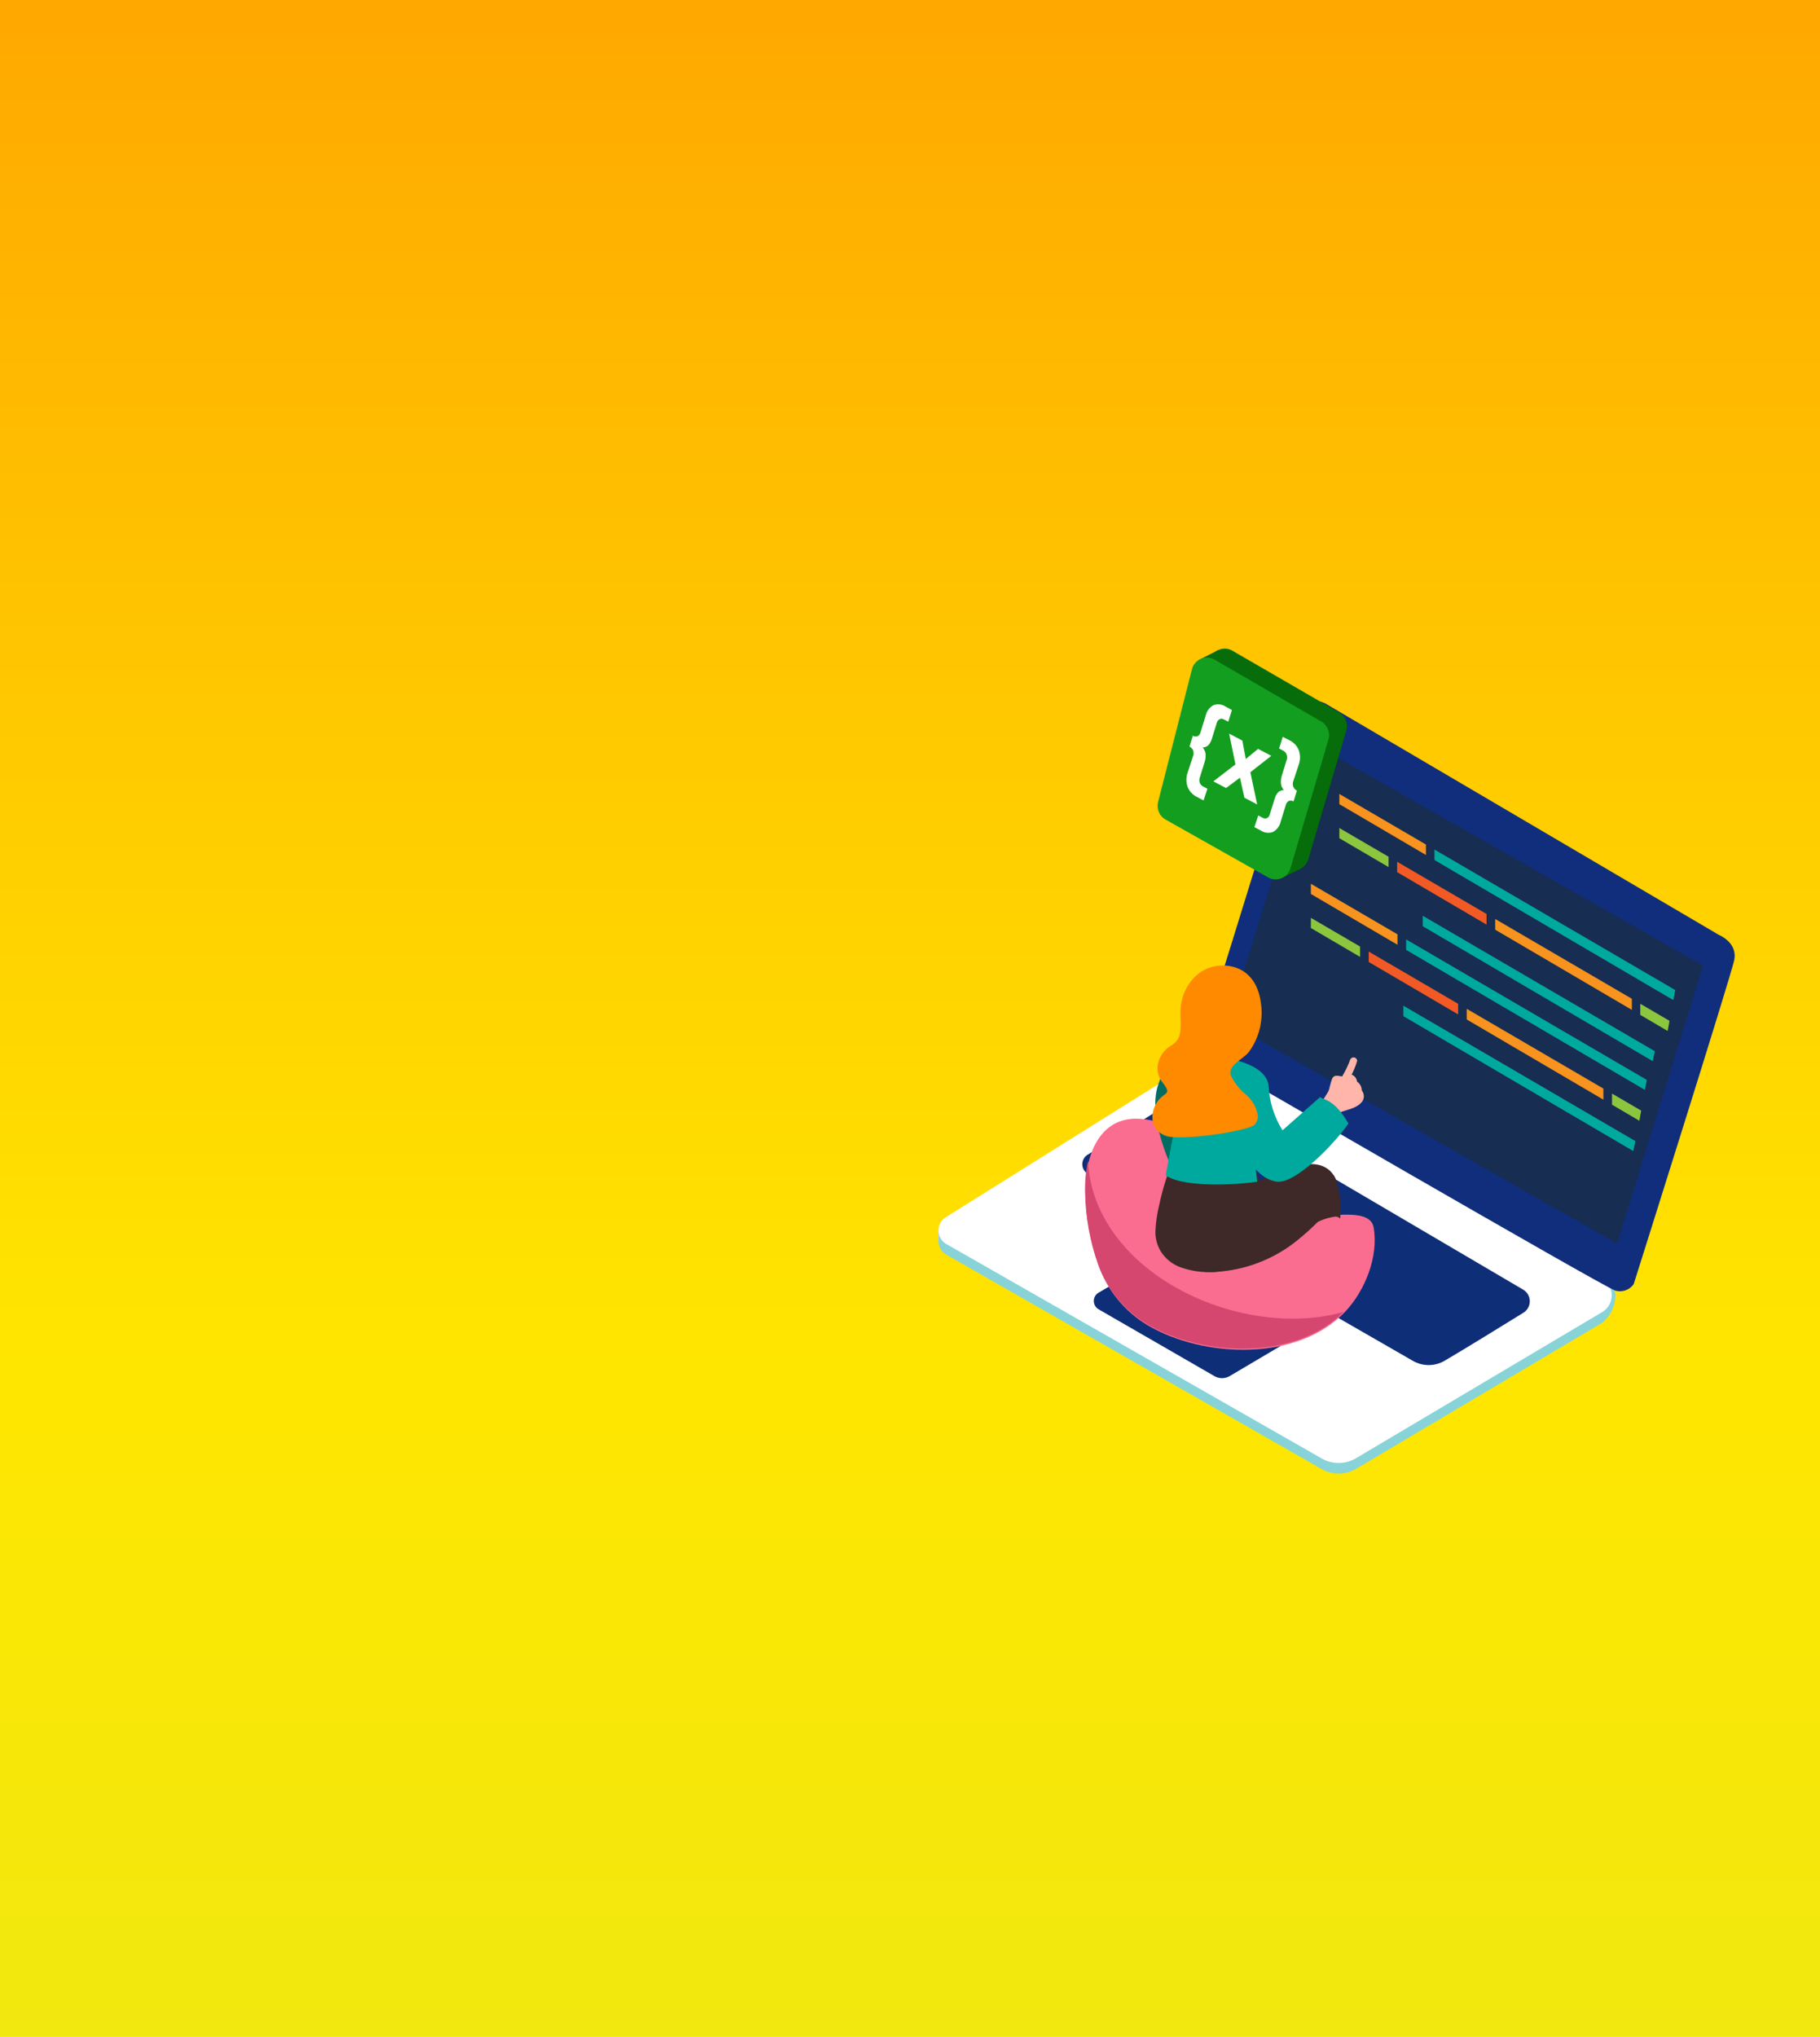 <svg width="320" height="358" viewBox="0 0 320 358" fill="none" xmlns="http://www.w3.org/2000/svg">
<rect width="320" height="358" fill="url(#paint0_linear)"/>
<g filter="url(#filter0_d)">
<path d="M160 207.992V210.241L161.124 211.636" fill="#ADCEE1"/>
<path d="M204.778 180.606L161.273 207.824C160.878 208.076 160.554 208.426 160.333 208.841C160.112 209.256 160 209.722 160.01 210.193C160.02 210.664 160.15 211.125 160.387 211.53C160.625 211.936 160.963 212.273 161.368 212.508L227.394 250.208C228.317 250.735 229.361 251.008 230.421 251C231.481 250.991 232.521 250.702 233.436 250.16L276.751 224.459C279.9 221.847 279.663 216.938 276.751 216.726L211.104 180.489C210.139 179.927 209.04 179.64 207.925 179.661C206.81 179.681 205.722 180.008 204.778 180.606Z" fill="#88D3D8"/>
<path d="M204.778 178.729L161.266 205.948C160.871 206.2 160.547 206.55 160.326 206.965C160.105 207.38 159.994 207.846 160.003 208.317C160.013 208.788 160.143 209.249 160.381 209.654C160.619 210.06 160.956 210.396 161.361 210.631L227.387 248.332C228.31 248.859 229.354 249.132 230.414 249.124C231.475 249.115 232.514 248.826 233.429 248.284L276.744 222.583C277.243 222.279 277.656 221.849 277.943 221.337C278.229 220.824 278.38 220.245 278.38 219.657C278.38 219.068 278.229 218.489 277.943 217.976C277.656 217.464 277.243 217.035 276.744 216.73L211.077 178.62C210.115 178.062 209.022 177.777 207.912 177.796C206.803 177.816 205.72 178.138 204.778 178.729Z" fill="white"/>
<path d="M206.25 174.884C206.25 174.884 224.294 116.729 224.179 116.729C224.064 116.729 224.74 114.142 227.966 115.608L297.205 156.305C297.205 156.305 300.587 157.656 299.911 160.783C299.234 163.91 282.246 217.689 282.246 217.689C281.891 218.2 281.382 218.585 280.794 218.788C280.205 218.99 279.567 219.001 278.972 218.817C276.862 218.141 207.846 178.126 207.846 178.126C207.218 177.888 206.705 177.421 206.408 176.819C206.112 176.217 206.056 175.526 206.25 174.884Z" fill="#112E7C"/>
<path d="M226.023 122.79L294.432 161.711L279.318 210.553L210.909 171.632L226.023 122.79Z" fill="#172D51"/>
<path d="M202.116 184.967L186.206 194.969C185.922 195.146 185.689 195.394 185.53 195.689C185.37 195.984 185.29 196.316 185.296 196.652C185.302 196.988 185.395 197.316 185.565 197.605C185.735 197.894 185.977 198.133 186.267 198.299L243.386 231.158C244.239 231.656 245.208 231.918 246.193 231.918C247.179 231.918 248.147 231.656 249.001 231.158C252.672 228.998 258.992 225.107 262.859 222.714C263.203 222.501 263.487 222.201 263.682 221.844C263.877 221.487 263.977 221.085 263.972 220.677C263.967 220.269 263.858 219.87 263.654 219.518C263.451 219.165 263.161 218.872 262.812 218.667C251.25 211.857 213.583 189.746 205.32 184.912C204.831 184.626 204.275 184.481 203.711 184.49C203.146 184.5 202.595 184.665 202.116 184.967Z" fill="#112E7C"/>
<path d="M202.97 212.124L222.917 223.446C223.221 223.622 223.473 223.876 223.649 224.182C223.825 224.489 223.917 224.836 223.917 225.19C223.917 225.544 223.825 225.891 223.649 226.197C223.473 226.503 223.221 226.757 222.917 226.933L211.186 233.866C210.783 234.101 210.326 234.224 209.861 234.224C209.396 234.224 208.94 234.101 208.537 233.866L188.156 222.113C187.902 221.966 187.69 221.753 187.543 221.497C187.395 221.241 187.318 220.95 187.318 220.653C187.318 220.357 187.395 220.066 187.543 219.81C187.69 219.553 187.902 219.341 188.156 219.194L200.348 212.117C200.748 211.889 201.2 211.769 201.66 211.77C202.119 211.771 202.571 211.893 202.97 212.124Z" fill="#112E7C"/>
<path opacity="0.1" d="M202.116 184.967L186.206 194.969C185.922 195.146 185.689 195.394 185.53 195.689C185.37 195.984 185.29 196.316 185.296 196.652C185.302 196.988 185.395 197.316 185.565 197.605C185.735 197.894 185.977 198.133 186.267 198.299L243.386 231.158C244.239 231.656 245.208 231.918 246.193 231.918C247.179 231.918 248.147 231.656 249.001 231.158C252.672 228.998 258.992 225.107 262.859 222.714C263.203 222.501 263.487 222.201 263.682 221.844C263.877 221.487 263.977 221.085 263.972 220.677C263.967 220.269 263.858 219.87 263.654 219.518C263.451 219.165 263.161 218.872 262.812 218.667C251.25 211.857 213.583 189.746 205.32 184.912C204.831 184.626 204.275 184.481 203.711 184.49C203.146 184.5 202.595 184.665 202.116 184.967Z" fill="#053855"/>
<path opacity="0.1" d="M202.97 212.124L222.917 223.446C223.221 223.622 223.473 223.876 223.649 224.182C223.825 224.489 223.917 224.836 223.917 225.19C223.917 225.544 223.825 225.891 223.649 226.197C223.473 226.503 223.221 226.757 222.917 226.933L211.186 233.866C210.783 234.101 210.326 234.224 209.861 234.224C209.396 234.224 208.94 234.101 208.537 233.866L188.156 222.113C187.902 221.966 187.69 221.753 187.543 221.497C187.395 221.241 187.318 220.95 187.318 220.653C187.318 220.357 187.395 220.066 187.543 219.81C187.69 219.553 187.902 219.341 188.156 219.194L200.348 212.117C200.748 211.889 201.2 211.769 201.66 211.77C202.119 211.771 202.571 211.893 202.97 212.124Z" fill="#053855"/>
<path d="M188.123 214.354C186.703 210.346 185.934 206.132 185.847 201.876C185.623 196.454 187.594 188.106 195.458 188.639C206.505 189.391 210.427 201.534 216.347 204.857C222.267 208.18 235.644 202.683 236.525 207.756C237.405 212.829 235.021 218.819 231.546 222.504C223.188 231.392 206.607 230.709 196.759 224.911C192.747 222.518 189.691 218.783 188.123 214.354Z" fill="#FA6D90"/>
<path d="M227.13 223.439C209.086 225.893 187.167 214.065 186.287 196.008C185.898 197.876 185.73 199.783 185.786 201.69C185.873 205.946 186.642 210.159 188.061 214.168C189.63 218.601 192.688 222.338 196.704 224.731C206.458 230.454 222.815 231.185 231.248 222.564C229.898 222.957 228.522 223.25 227.13 223.439Z" fill="#D64770"/>
<path d="M234.431 183.649C234.433 183.341 234.357 183.038 234.211 182.768C234.066 182.498 233.855 182.27 233.598 182.104C233.573 181.848 233.482 181.603 233.333 181.394C233.184 181.185 232.984 181.02 232.752 180.914C232.719 180.899 232.685 180.888 232.65 180.88C233.052 180.102 233.379 179.287 233.625 178.446C233.617 178.304 233.562 178.17 233.47 178.062C233.378 177.955 233.254 177.881 233.117 177.852C232.979 177.822 232.836 177.839 232.709 177.899C232.582 177.96 232.478 178.06 232.413 178.186C232.036 179.244 231.55 180.259 230.964 181.215C230.915 181.189 230.862 181.17 230.808 181.16C230.069 181.058 229.453 180.873 229.162 181.741C228.871 182.61 228.722 183.41 228.485 184.244C228.466 184.313 228.461 184.386 228.472 184.457C228.483 184.528 228.509 184.596 228.549 184.656C228.588 184.716 228.639 184.767 228.699 184.806C228.759 184.844 228.827 184.87 228.898 184.88C228.947 185.024 229.051 185.144 229.186 185.213C229.321 185.282 229.478 185.295 229.622 185.249C229.655 185.364 229.71 185.471 229.785 185.563L229.744 185.611C229.68 185.698 229.641 185.8 229.632 185.908C229.622 186.015 229.642 186.123 229.69 186.22C229.738 186.316 229.811 186.398 229.902 186.454C229.993 186.511 230.098 186.541 230.205 186.541C229.751 186.856 230.022 187.703 230.611 187.491C231.756 187.074 233.368 186.808 234.255 185.885C234.568 185.609 234.761 185.221 234.794 184.803C234.827 184.385 234.697 183.971 234.431 183.649Z" fill="#FFB5A9"/>
<path d="M230.97 185.405C231.014 185.32 231.04 185.227 231.046 185.132C231.052 185.037 231.039 184.942 231.006 184.852C230.973 184.763 230.923 184.681 230.857 184.613C230.792 184.544 230.712 184.49 230.625 184.454L230.733 184.276C230.801 184.156 230.831 184.018 230.818 183.88C230.806 183.742 230.753 183.611 230.666 183.504C230.579 183.397 230.461 183.32 230.329 183.282C230.197 183.244 230.057 183.248 229.927 183.292C229.861 183.207 229.775 183.139 229.678 183.094C229.58 183.049 229.474 183.028 229.367 183.033C229.259 183.037 229.155 183.068 229.062 183.121C228.968 183.174 228.889 183.249 228.83 183.34C228.108 184.626 227.298 185.86 226.405 187.032C226.321 187.138 226.269 187.267 226.254 187.403C226.24 187.538 226.264 187.675 226.324 187.798L226.148 188.064C226.093 188.142 226.058 188.232 226.044 188.326C226.03 188.42 226.038 188.516 226.068 188.607C226.097 188.697 226.148 188.779 226.214 188.847C226.281 188.914 226.363 188.964 226.453 188.994C226.559 189.145 226.715 189.252 226.893 189.295C226.703 189.753 227.157 190.15 227.604 190.136C227.657 190.215 227.727 190.281 227.809 190.329C227.891 190.376 227.983 190.405 228.077 190.412C228.172 190.419 228.266 190.405 228.354 190.37C228.443 190.335 228.522 190.281 228.586 190.211C229.684 189.074 230.569 187.747 231.201 186.293C231.27 186.141 231.285 185.969 231.243 185.807C231.201 185.645 231.105 185.503 230.97 185.405Z" fill="#FFB5A9"/>
<path d="M225.565 207.862C228.356 205.264 231.465 201.531 229.5 198.563C226.249 193.668 217.505 199.377 216.069 199.685C209.763 201.052 196.738 216.094 208.496 215.554C213.842 215.31 218.971 213.353 223.14 209.968C223.784 209.434 224.657 208.71 225.565 207.862Z" fill="#3E2928"/>
<path d="M225.478 207.757C225.559 207.492 225.736 207.268 225.973 207.128C227.084 206.495 228.297 206.065 229.556 205.856C229.748 205.81 229.949 205.814 230.139 205.869C230.328 205.925 230.501 206.028 230.639 206.171C231.134 201.46 229.488 198.547 229.488 198.547L225.112 208.119C225.241 208.003 225.349 207.88 225.478 207.757Z" fill="#3E2928"/>
<path d="M227.517 185.054C227.365 185.005 227.225 184.926 227.104 184.821L220.493 190.66C219.058 188.365 218.224 185.74 218.068 183.03C217.824 178.552 209.317 177.793 209.317 177.793L212.961 193.026C212.961 193.026 215.393 199.179 219.511 199.685C222.728 200.095 229.379 193.334 232.082 189.477C230.978 187.577 229.671 185.765 227.517 185.054Z" fill="#00A99D"/>
<path d="M205.313 172.645C202.287 175.289 200 178.689 198.682 182.504C196.345 189.027 202.191 199.693 202.191 199.693L211.294 192.432" fill="#006D62"/>
<path d="M198.154 208.216C198.09 209.511 198.409 210.796 199.068 211.908C199.912 213.256 201.189 214.269 202.685 214.78C204.549 215.418 206.518 215.685 208.483 215.566C212.547 215.299 216.049 213.399 219.009 210.78C218.447 203.567 216.428 198.535 214.708 196.073L203.694 190.706C203.762 190.706 201.547 195.178 201.446 195.417C200.311 198.09 199.435 200.867 198.831 203.71C198.464 205.187 198.237 206.696 198.154 208.216Z" fill="#3E2928"/>
<path d="M214.511 183.578L202.861 183.038L199.948 198.572C203.423 200.993 213.983 200.063 216.062 199.694C215.419 194.996 215.005 188.289 214.511 183.578Z" fill="#00A99D"/>
<path d="M214.627 176.836C215.532 175.582 216.178 174.158 216.527 172.648C216.876 171.137 216.921 169.571 216.659 168.043C216.218 164.939 214.518 162.361 211.24 161.801C206.16 160.939 202.469 165.267 202.55 170.108C202.591 172.809 202.882 174.634 200.911 175.762C198.94 176.89 197.524 179.865 199.394 182.244C201.263 184.623 199.583 183.769 198.33 185.888C197.077 188.008 197.402 190.674 199.976 191.631C202.55 192.588 214.505 190.79 215.602 189.662C215.993 189.212 216.194 188.626 216.164 188.028C215.884 186.524 215.073 185.174 213.882 184.227C212.913 183.403 212.114 182.394 211.531 181.259C210.576 179.27 213.502 178.292 214.627 176.836Z" fill="#FF8A00"/>
<path d="M245.717 140.432V142.272L230.491 133.336V131.544L245.717 140.432Z" fill="#F7931E"/>
<path d="M289.547 166.007L247.214 141.312V143.158L289.208 167.771C289.208 167.771 289.432 166.568 289.547 166.007Z" fill="#00A99D"/>
<path d="M288.531 171.415L283.404 168.42V170.375L288.213 173.199C288.339 172.607 288.445 172.012 288.531 171.415Z" fill="#8CC63F"/>
<path d="M281.92 167.54V169.495L257.888 155.397V153.517L281.92 167.54Z" fill="#F7931E"/>
<path d="M256.371 152.634V154.508L240.65 145.285V143.459L256.371 152.634Z" fill="#F15A24"/>
<path d="M239.141 142.577V144.396L230.491 139.323V137.531L239.141 142.577Z" fill="#8CC63F"/>
<path d="M285.958 176.757L245.156 152.95V154.796L285.586 178.507C285.707 177.926 285.836 177.345 285.958 176.757Z" fill="#00A99D"/>
<path d="M240.712 156.212V158.051L225.485 149.122V147.33L240.712 156.212Z" fill="#F7931E"/>
<path d="M284.548 181.801L242.229 157.105V158.951L284.223 183.565C284.325 182.984 284.433 182.389 284.548 181.801Z" fill="#00A99D"/>
<path d="M283.56 187.199L278.433 184.205V186.16L283.242 188.984C283.35 188.391 283.456 187.796 283.56 187.199Z" fill="#8CC63F"/>
<path d="M276.915 183.326V185.275L252.883 171.177V169.303L276.915 183.326Z" fill="#F7931E"/>
<path d="M251.373 168.421V170.287L235.652 161.071V159.245L251.373 168.421Z" fill="#F15A24"/>
<path d="M234.135 158.363V160.182L225.485 155.108V153.317L234.135 158.363Z" fill="#8CC63F"/>
<path d="M282.543 192.556L241.74 168.749V170.595L282.163 194.306C282.299 193.711 282.434 193.13 282.543 192.556Z" fill="#00A99D"/>
<path d="M220.73 146.156L223.635 144.707L221.502 143.476L220.73 146.156Z" fill="#066D0A"/>
<path d="M205.707 108.033L209.235 106.234L208.822 108.778L206.621 109.441" fill="#066D0A"/>
<path d="M225.03 143.04L231.715 120.382C231.888 119.793 231.859 119.162 231.633 118.591C231.407 118.021 230.997 117.543 230.469 117.237L211.68 106.359C211.319 106.151 210.916 106.03 210.501 106.005C210.086 105.98 209.671 106.051 209.288 106.214C208.905 106.376 208.564 106.626 208.292 106.943C208.02 107.259 207.823 107.635 207.718 108.041L201.757 131.397C201.609 131.98 201.657 132.597 201.892 133.151C202.127 133.705 202.537 134.165 203.058 134.46L221.129 144.647C221.483 144.844 221.876 144.958 222.279 144.982C222.682 145.005 223.085 144.938 223.459 144.784C223.833 144.63 224.169 144.393 224.44 144.092C224.712 143.79 224.914 143.431 225.03 143.04Z" fill="#066D0A"/>
<path d="M221.888 144.626L228.573 121.968C228.746 121.379 228.717 120.748 228.491 120.177C228.264 119.607 227.855 119.129 227.327 118.823L208.538 107.931C208.177 107.723 207.773 107.602 207.359 107.577C206.944 107.552 206.529 107.624 206.146 107.786C205.763 107.949 205.422 108.198 205.15 108.515C204.877 108.832 204.681 109.207 204.576 109.613L198.615 132.969C198.467 133.553 198.515 134.17 198.75 134.723C198.985 135.277 199.395 135.737 199.916 136.032L217.987 146.219C218.34 146.416 218.732 146.531 219.134 146.556C219.537 146.58 219.94 146.514 220.313 146.361C220.687 146.208 221.023 145.973 221.295 145.673C221.567 145.373 221.77 145.015 221.888 144.626Z" fill="#139E20"/>
<path d="M211.606 116.789L210.963 118.84L210.197 118.451C210.083 118.383 209.955 118.344 209.824 118.335C209.692 118.327 209.56 118.35 209.439 118.403C209.308 118.47 209.194 118.567 209.106 118.685C209.018 118.804 208.958 118.941 208.931 119.087L208.064 121.876C207.979 122.162 207.854 122.434 207.691 122.683C207.582 122.864 207.434 123.018 207.258 123.134C207.13 123.211 206.993 123.273 206.851 123.319C206.756 123.355 206.654 123.369 206.553 123.36H206.438L206.533 123.462C206.603 123.555 206.667 123.654 206.722 123.756C206.812 123.913 206.88 124.081 206.926 124.256C206.971 124.48 206.99 124.71 206.98 124.939C206.973 125.255 206.92 125.568 206.824 125.869L205.95 128.672C205.842 128.966 205.842 129.288 205.95 129.582C206.055 129.859 206.258 130.088 206.519 130.224L207.291 130.628L206.614 132.679L205.463 132.07C204.717 131.714 204.13 131.09 203.817 130.32C203.528 129.502 203.528 128.608 203.817 127.79L204.779 124.857C204.893 124.549 204.893 124.209 204.779 123.9C204.657 123.601 204.43 123.357 204.142 123.216L204.731 121.309C204.853 121.386 204.991 121.434 205.135 121.448C205.278 121.462 205.423 121.443 205.557 121.391C205.69 121.324 205.806 121.228 205.896 121.109C205.986 120.991 206.049 120.853 206.079 120.707L206.993 117.767C207.076 117.382 207.239 117.02 207.473 116.705C207.707 116.39 208.005 116.129 208.348 115.942C208.695 115.81 209.067 115.763 209.435 115.804C209.804 115.844 210.157 115.971 210.468 116.174L211.606 116.789Z" fill="white"/>
<path d="M221.711 122.101C222.457 122.457 223.044 123.082 223.357 123.851C223.647 124.667 223.647 125.559 223.357 126.374L222.389 129.308C222.274 129.616 222.274 129.956 222.389 130.265C222.511 130.563 222.738 130.806 223.025 130.948L222.436 132.856C222.315 132.78 222.178 132.732 222.036 132.717C221.894 132.702 221.751 132.719 221.617 132.767C221.484 132.834 221.368 132.931 221.276 133.049C221.185 133.167 221.121 133.304 221.088 133.451L220.181 136.384C220.099 136.77 219.936 137.134 219.702 137.45C219.468 137.766 219.169 138.028 218.826 138.216C218.479 138.347 218.107 138.395 217.739 138.354C217.37 138.314 217.017 138.187 216.706 137.984L215.554 137.375L216.232 135.324L216.997 135.728C217.11 135.796 217.238 135.837 217.369 135.848C217.501 135.858 217.633 135.838 217.756 135.789C217.881 135.726 217.991 135.635 218.077 135.524C218.164 135.413 218.225 135.284 218.257 135.146L219.131 132.343C219.215 132.055 219.34 131.781 219.503 131.53C219.612 131.35 219.76 131.198 219.937 131.085C220.065 131.016 220.199 130.957 220.336 130.907C220.435 130.866 220.542 130.852 220.648 130.866H220.75L220.655 130.771C220.586 130.676 220.523 130.578 220.465 130.477C220.372 130.319 220.304 130.149 220.262 129.971C220.217 129.746 220.198 129.516 220.208 129.287C220.215 128.971 220.268 128.658 220.363 128.357L221.23 125.568C221.336 125.269 221.336 124.943 221.23 124.645C221.135 124.351 220.931 124.107 220.662 123.961L219.896 123.557L220.54 121.506L221.711 122.101Z" fill="white"/>
<path d="M218.522 124.843L214.844 127.729L216.043 133.39L213.801 132.207L213.015 128.686L210.57 130.504L208.334 129.328L212.222 126.347L211.112 120.939L213.435 122.163L214.038 125.397L216.205 123.619L218.522 124.843Z" fill="white"/>
</g>
<defs>
<filter id="filter0_d" x="145" y="94" width="180" height="185" filterUnits="userSpaceOnUse" color-interpolation-filters="sRGB">
<feFlood flood-opacity="0" result="BackgroundImageFix"/>
<feColorMatrix in="SourceAlpha" type="matrix" values="0 0 0 0 0 0 0 0 0 0 0 0 0 0 0 0 0 0 127 0"/>
<feOffset dx="5" dy="8"/>
<feGaussianBlur stdDeviation="10"/>
<feColorMatrix type="matrix" values="0 0 0 0 0 0 0 0 0 0 0 0 0 0 0 0 0 0 0.25 0"/>
<feBlend mode="normal" in2="BackgroundImageFix" result="effect1_dropShadow"/>
<feBlend mode="normal" in="SourceGraphic" in2="effect1_dropShadow" result="shape"/>
</filter>
<linearGradient id="paint0_linear" x1="160" y1="358" x2="160" y2="-1.10974e-05" gradientUnits="userSpaceOnUse">
<stop stop-color="#F1E80F"/>
<stop offset="0.331" stop-color="#FFE600"/>
<stop offset="1" stop-color="#FFA800"/>
</linearGradient>
</defs>
</svg>
